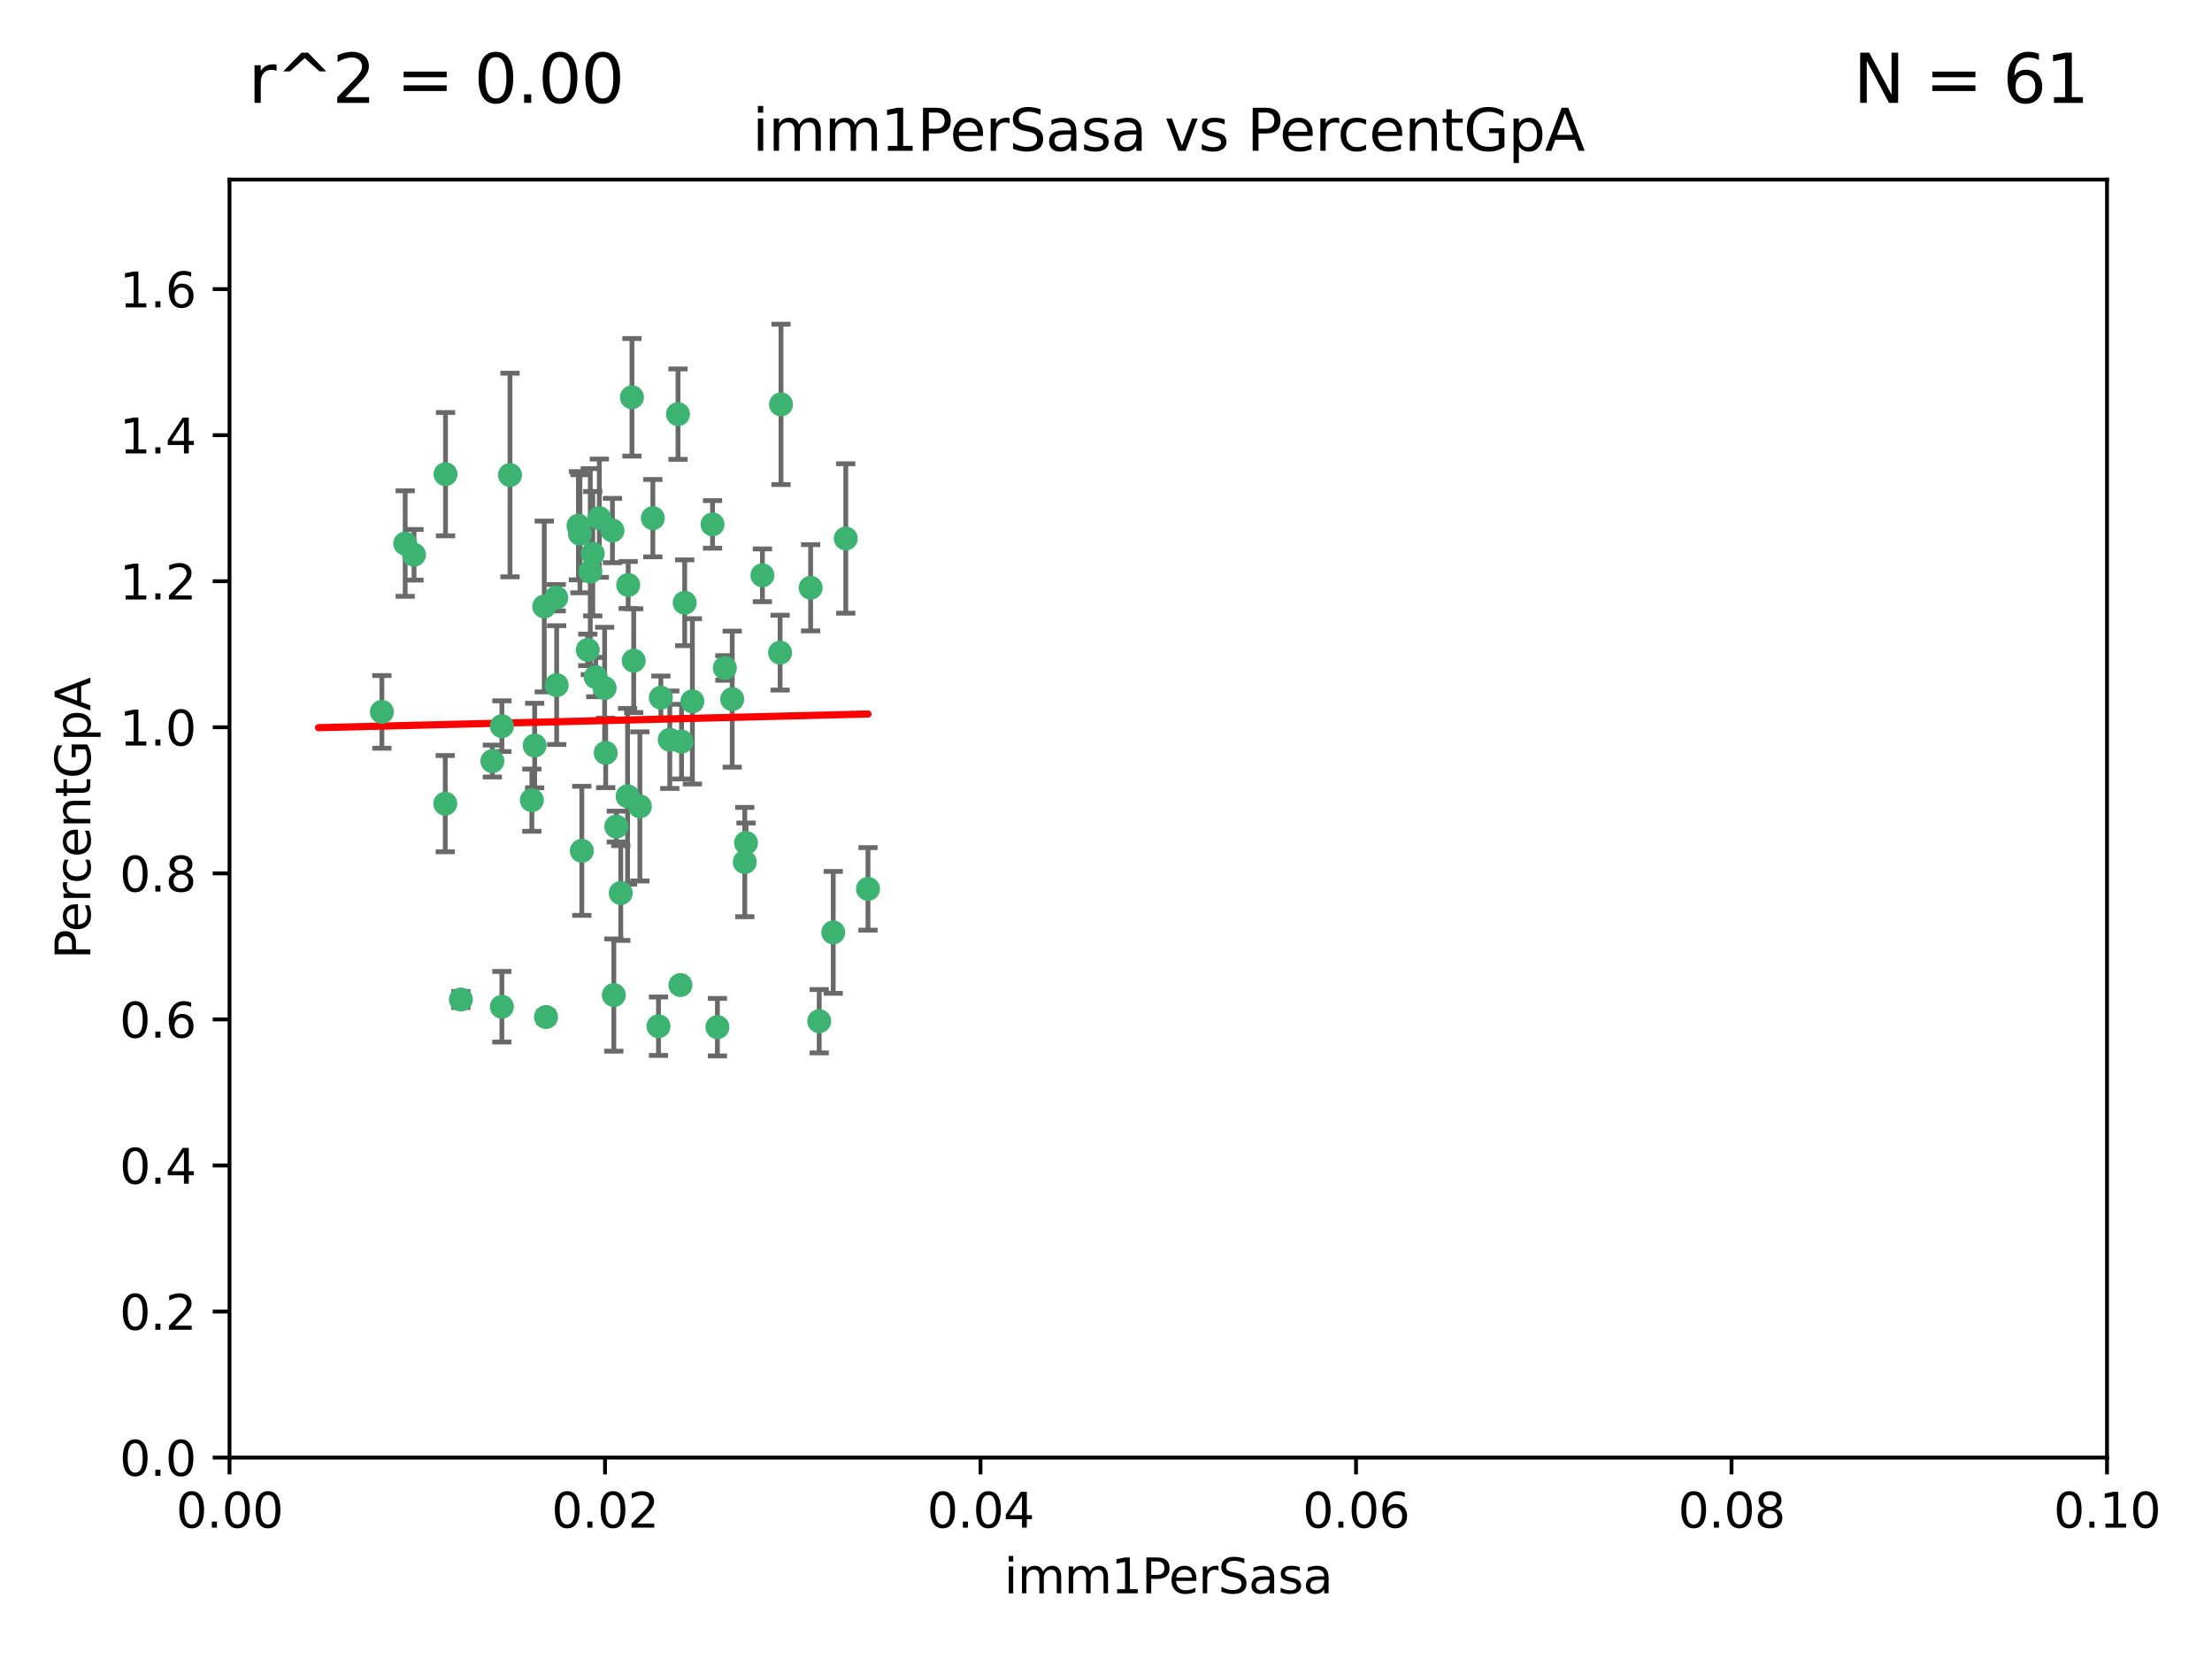 <?xml version="1.0" encoding="utf-8" standalone="no"?>
<!DOCTYPE svg PUBLIC "-//W3C//DTD SVG 1.1//EN"
  "http://www.w3.org/Graphics/SVG/1.1/DTD/svg11.dtd">
<svg xmlns:xlink="http://www.w3.org/1999/xlink" width="460.8pt" height="345.6pt" viewBox="0 0 460.8 345.6" xmlns="http://www.w3.org/2000/svg" version="1.1">
 <defs>
  <style type="text/css">*{stroke-linejoin: round; stroke-linecap: butt}</style>
 </defs>
 <g id="figure_1">
  <g id="patch_1">
   <path d="M 0 345.6 
L 460.8 345.6 
L 460.8 0 
L 0 0 
z
" style="fill: #ffffff"/>
  </g>
  <g id="axes_1">
   <g id="patch_2">
    <path d="M 47.81 303.64 
L 438.93 303.64 
L 438.93 37.411 
L 47.81 37.411 
z
" style="fill: #ffffff"/>
   </g>
   <g id="PathCollection_1">
    <defs>
     <path id="me59a7a95c6" d="M 0 1.118 
C 0.297 1.118 0.581 1 0.791 0.791 
C 1 0.581 1.118 0.297 1.118 0 
C 1.118 -0.297 1 -0.581 0.791 -0.791 
C 0.581 -1 0.297 -1.118 0 -1.118 
C -0.297 -1.118 -0.581 -1 -0.791 -0.791 
C -1 -0.581 -1.118 -0.297 -1.118 0 
C -1.118 0.297 -1 0.581 -0.791 0.791 
C -0.581 1 -0.297 1.118 0 1.118 
z
" style="stroke: #3cb371"/>
    </defs>
    <g clip-path="url(#p89eab2b1d8)">
     <use xlink:href="#me59a7a95c6" x="86.246" y="115.568" style="fill: #3cb371; stroke: #3cb371"/>
     <use xlink:href="#me59a7a95c6" x="84.409" y="113.232" style="fill: #3cb371; stroke: #3cb371"/>
     <use xlink:href="#me59a7a95c6" x="136.002" y="107.943" style="fill: #3cb371; stroke: #3cb371"/>
     <use xlink:href="#me59a7a95c6" x="92.809" y="98.781" style="fill: #3cb371; stroke: #3cb371"/>
     <use xlink:href="#me59a7a95c6" x="113.381" y="126.342" style="fill: #3cb371; stroke: #3cb371"/>
     <use xlink:href="#me59a7a95c6" x="122.967" y="119.082" style="fill: #3cb371; stroke: #3cb371"/>
     <use xlink:href="#me59a7a95c6" x="125.956" y="143.336" style="fill: #3cb371; stroke: #3cb371"/>
     <use xlink:href="#me59a7a95c6" x="104.553" y="151.274" style="fill: #3cb371; stroke: #3cb371"/>
     <use xlink:href="#me59a7a95c6" x="120.499" y="109.513" style="fill: #3cb371; stroke: #3cb371"/>
     <use xlink:href="#me59a7a95c6" x="124.099" y="141.043" style="fill: #3cb371; stroke: #3cb371"/>
     <use xlink:href="#me59a7a95c6" x="110.793" y="166.685" style="fill: #3cb371; stroke: #3cb371"/>
     <use xlink:href="#me59a7a95c6" x="115.875" y="124.513" style="fill: #3cb371; stroke: #3cb371"/>
     <use xlink:href="#me59a7a95c6" x="122.442" y="135.386" style="fill: #3cb371; stroke: #3cb371"/>
     <use xlink:href="#me59a7a95c6" x="106.242" y="98.955" style="fill: #3cb371; stroke: #3cb371"/>
     <use xlink:href="#me59a7a95c6" x="132.012" y="137.629" style="fill: #3cb371; stroke: #3cb371"/>
     <use xlink:href="#me59a7a95c6" x="113.744" y="211.864" style="fill: #3cb371; stroke: #3cb371"/>
     <use xlink:href="#me59a7a95c6" x="124.854" y="107.949" style="fill: #3cb371; stroke: #3cb371"/>
     <use xlink:href="#me59a7a95c6" x="92.757" y="167.417" style="fill: #3cb371; stroke: #3cb371"/>
     <use xlink:href="#me59a7a95c6" x="130.866" y="121.859" style="fill: #3cb371; stroke: #3cb371"/>
     <use xlink:href="#me59a7a95c6" x="141.24" y="86.272" style="fill: #3cb371; stroke: #3cb371"/>
     <use xlink:href="#me59a7a95c6" x="133.296" y="167.984" style="fill: #3cb371; stroke: #3cb371"/>
     <use xlink:href="#me59a7a95c6" x="168.868" y="122.444" style="fill: #3cb371; stroke: #3cb371"/>
     <use xlink:href="#me59a7a95c6" x="123.484" y="115.347" style="fill: #3cb371; stroke: #3cb371"/>
     <use xlink:href="#me59a7a95c6" x="127.585" y="110.514" style="fill: #3cb371; stroke: #3cb371"/>
     <use xlink:href="#me59a7a95c6" x="148.437" y="109.239" style="fill: #3cb371; stroke: #3cb371"/>
     <use xlink:href="#me59a7a95c6" x="130.736" y="165.873" style="fill: #3cb371; stroke: #3cb371"/>
     <use xlink:href="#me59a7a95c6" x="96.012" y="208.215" style="fill: #3cb371; stroke: #3cb371"/>
     <use xlink:href="#me59a7a95c6" x="137.67" y="145.341" style="fill: #3cb371; stroke: #3cb371"/>
     <use xlink:href="#me59a7a95c6" x="149.45" y="213.979" style="fill: #3cb371; stroke: #3cb371"/>
     <use xlink:href="#me59a7a95c6" x="127.872" y="207.286" style="fill: #3cb371; stroke: #3cb371"/>
     <use xlink:href="#me59a7a95c6" x="142.635" y="125.569" style="fill: #3cb371; stroke: #3cb371"/>
     <use xlink:href="#me59a7a95c6" x="139.529" y="154.097" style="fill: #3cb371; stroke: #3cb371"/>
     <use xlink:href="#me59a7a95c6" x="120.813" y="111.192" style="fill: #3cb371; stroke: #3cb371"/>
     <use xlink:href="#me59a7a95c6" x="158.825" y="119.843" style="fill: #3cb371; stroke: #3cb371"/>
     <use xlink:href="#me59a7a95c6" x="115.962" y="142.72" style="fill: #3cb371; stroke: #3cb371"/>
     <use xlink:href="#me59a7a95c6" x="102.566" y="158.542" style="fill: #3cb371; stroke: #3cb371"/>
     <use xlink:href="#me59a7a95c6" x="152.533" y="145.644" style="fill: #3cb371; stroke: #3cb371"/>
     <use xlink:href="#me59a7a95c6" x="141.979" y="154.498" style="fill: #3cb371; stroke: #3cb371"/>
     <use xlink:href="#me59a7a95c6" x="137.177" y="213.781" style="fill: #3cb371; stroke: #3cb371"/>
     <use xlink:href="#me59a7a95c6" x="131.646" y="82.766" style="fill: #3cb371; stroke: #3cb371"/>
     <use xlink:href="#me59a7a95c6" x="144.236" y="146.106" style="fill: #3cb371; stroke: #3cb371"/>
     <use xlink:href="#me59a7a95c6" x="162.509" y="135.958" style="fill: #3cb371; stroke: #3cb371"/>
     <use xlink:href="#me59a7a95c6" x="170.659" y="212.733" style="fill: #3cb371; stroke: #3cb371"/>
     <use xlink:href="#me59a7a95c6" x="155.405" y="175.59" style="fill: #3cb371; stroke: #3cb371"/>
     <use xlink:href="#me59a7a95c6" x="79.555" y="148.297" style="fill: #3cb371; stroke: #3cb371"/>
     <use xlink:href="#me59a7a95c6" x="128.385" y="172.188" style="fill: #3cb371; stroke: #3cb371"/>
     <use xlink:href="#me59a7a95c6" x="141.751" y="205.202" style="fill: #3cb371; stroke: #3cb371"/>
     <use xlink:href="#me59a7a95c6" x="176.19" y="112.178" style="fill: #3cb371; stroke: #3cb371"/>
     <use xlink:href="#me59a7a95c6" x="129.315" y="186.034" style="fill: #3cb371; stroke: #3cb371"/>
     <use xlink:href="#me59a7a95c6" x="162.698" y="84.238" style="fill: #3cb371; stroke: #3cb371"/>
     <use xlink:href="#me59a7a95c6" x="111.378" y="155.307" style="fill: #3cb371; stroke: #3cb371"/>
     <use xlink:href="#me59a7a95c6" x="180.817" y="185.169" style="fill: #3cb371; stroke: #3cb371"/>
     <use xlink:href="#me59a7a95c6" x="121.206" y="177.24" style="fill: #3cb371; stroke: #3cb371"/>
     <use xlink:href="#me59a7a95c6" x="126.179" y="156.841" style="fill: #3cb371; stroke: #3cb371"/>
     <use xlink:href="#me59a7a95c6" x="155.151" y="179.582" style="fill: #3cb371; stroke: #3cb371"/>
     <use xlink:href="#me59a7a95c6" x="151.002" y="139.145" style="fill: #3cb371; stroke: #3cb371"/>
     <use xlink:href="#me59a7a95c6" x="104.549" y="209.723" style="fill: #3cb371; stroke: #3cb371"/>
     <use xlink:href="#me59a7a95c6" x="173.578" y="194.231" style="fill: #3cb371; stroke: #3cb371"/>
    </g>
   </g>
   <g id="matplotlib.axis_1">
    <g id="xtick_1">
     <g id="line2d_1">
      <defs>
       <path id="m817ab4cbd1" d="M 0 0 
L 0 3.5 
" style="stroke: #000000; stroke-width: 0.8"/>
      </defs>
      <g>
       <use xlink:href="#m817ab4cbd1" x="47.81" y="303.64" style="stroke: #000000; stroke-width: 0.8"/>
      </g>
     </g>
     <g id="text_1">
      <!-- 0.00 -->
      <g transform="translate(36.677 318.238)scale(0.1 -0.1)">
       <defs>
        <path id="DejaVuSans-30" d="M 2034 4250 
Q 1547 4250 1301 3770 
Q 1056 3291 1056 2328 
Q 1056 1369 1301 889 
Q 1547 409 2034 409 
Q 2525 409 2770 889 
Q 3016 1369 3016 2328 
Q 3016 3291 2770 3770 
Q 2525 4250 2034 4250 
z
M 2034 4750 
Q 2819 4750 3233 4129 
Q 3647 3509 3647 2328 
Q 3647 1150 3233 529 
Q 2819 -91 2034 -91 
Q 1250 -91 836 529 
Q 422 1150 422 2328 
Q 422 3509 836 4129 
Q 1250 4750 2034 4750 
z
" transform="scale(0.016)"/>
        <path id="DejaVuSans-2e" d="M 684 794 
L 1344 794 
L 1344 0 
L 684 0 
L 684 794 
z
" transform="scale(0.016)"/>
       </defs>
       <use xlink:href="#DejaVuSans-30"/>
       <use xlink:href="#DejaVuSans-2e" x="63.623"/>
       <use xlink:href="#DejaVuSans-30" x="95.41"/>
       <use xlink:href="#DejaVuSans-30" x="159.033"/>
      </g>
     </g>
    </g>
    <g id="xtick_2">
     <g id="line2d_2">
      <g>
       <use xlink:href="#m817ab4cbd1" x="126.034" y="303.64" style="stroke: #000000; stroke-width: 0.8"/>
      </g>
     </g>
     <g id="text_2">
      <!-- 0.02 -->
      <g transform="translate(114.901 318.238)scale(0.1 -0.1)">
       <defs>
        <path id="DejaVuSans-32" d="M 1228 531 
L 3431 531 
L 3431 0 
L 469 0 
L 469 531 
Q 828 903 1448 1529 
Q 2069 2156 2228 2338 
Q 2531 2678 2651 2914 
Q 2772 3150 2772 3378 
Q 2772 3750 2511 3984 
Q 2250 4219 1831 4219 
Q 1534 4219 1204 4116 
Q 875 4013 500 3803 
L 500 4441 
Q 881 4594 1212 4672 
Q 1544 4750 1819 4750 
Q 2544 4750 2975 4387 
Q 3406 4025 3406 3419 
Q 3406 3131 3298 2873 
Q 3191 2616 2906 2266 
Q 2828 2175 2409 1742 
Q 1991 1309 1228 531 
z
" transform="scale(0.016)"/>
       </defs>
       <use xlink:href="#DejaVuSans-30"/>
       <use xlink:href="#DejaVuSans-2e" x="63.623"/>
       <use xlink:href="#DejaVuSans-30" x="95.41"/>
       <use xlink:href="#DejaVuSans-32" x="159.033"/>
      </g>
     </g>
    </g>
    <g id="xtick_3">
     <g id="line2d_3">
      <g>
       <use xlink:href="#m817ab4cbd1" x="204.258" y="303.64" style="stroke: #000000; stroke-width: 0.8"/>
      </g>
     </g>
     <g id="text_3">
      <!-- 0.04 -->
      <g transform="translate(193.125 318.238)scale(0.1 -0.1)">
       <defs>
        <path id="DejaVuSans-34" d="M 2419 4116 
L 825 1625 
L 2419 1625 
L 2419 4116 
z
M 2253 4666 
L 3047 4666 
L 3047 1625 
L 3713 1625 
L 3713 1100 
L 3047 1100 
L 3047 0 
L 2419 0 
L 2419 1100 
L 313 1100 
L 313 1709 
L 2253 4666 
z
" transform="scale(0.016)"/>
       </defs>
       <use xlink:href="#DejaVuSans-30"/>
       <use xlink:href="#DejaVuSans-2e" x="63.623"/>
       <use xlink:href="#DejaVuSans-30" x="95.41"/>
       <use xlink:href="#DejaVuSans-34" x="159.033"/>
      </g>
     </g>
    </g>
    <g id="xtick_4">
     <g id="line2d_4">
      <g>
       <use xlink:href="#m817ab4cbd1" x="282.482" y="303.64" style="stroke: #000000; stroke-width: 0.8"/>
      </g>
     </g>
     <g id="text_4">
      <!-- 0.06 -->
      <g transform="translate(271.349 318.238)scale(0.1 -0.1)">
       <defs>
        <path id="DejaVuSans-36" d="M 2113 2584 
Q 1688 2584 1439 2293 
Q 1191 2003 1191 1497 
Q 1191 994 1439 701 
Q 1688 409 2113 409 
Q 2538 409 2786 701 
Q 3034 994 3034 1497 
Q 3034 2003 2786 2293 
Q 2538 2584 2113 2584 
z
M 3366 4563 
L 3366 3988 
Q 3128 4100 2886 4159 
Q 2644 4219 2406 4219 
Q 1781 4219 1451 3797 
Q 1122 3375 1075 2522 
Q 1259 2794 1537 2939 
Q 1816 3084 2150 3084 
Q 2853 3084 3261 2657 
Q 3669 2231 3669 1497 
Q 3669 778 3244 343 
Q 2819 -91 2113 -91 
Q 1303 -91 875 529 
Q 447 1150 447 2328 
Q 447 3434 972 4092 
Q 1497 4750 2381 4750 
Q 2619 4750 2861 4703 
Q 3103 4656 3366 4563 
z
" transform="scale(0.016)"/>
       </defs>
       <use xlink:href="#DejaVuSans-30"/>
       <use xlink:href="#DejaVuSans-2e" x="63.623"/>
       <use xlink:href="#DejaVuSans-30" x="95.41"/>
       <use xlink:href="#DejaVuSans-36" x="159.033"/>
      </g>
     </g>
    </g>
    <g id="xtick_5">
     <g id="line2d_5">
      <g>
       <use xlink:href="#m817ab4cbd1" x="360.706" y="303.64" style="stroke: #000000; stroke-width: 0.8"/>
      </g>
     </g>
     <g id="text_5">
      <!-- 0.08 -->
      <g transform="translate(349.573 318.238)scale(0.1 -0.1)">
       <defs>
        <path id="DejaVuSans-38" d="M 2034 2216 
Q 1584 2216 1326 1975 
Q 1069 1734 1069 1313 
Q 1069 891 1326 650 
Q 1584 409 2034 409 
Q 2484 409 2743 651 
Q 3003 894 3003 1313 
Q 3003 1734 2745 1975 
Q 2488 2216 2034 2216 
z
M 1403 2484 
Q 997 2584 770 2862 
Q 544 3141 544 3541 
Q 544 4100 942 4425 
Q 1341 4750 2034 4750 
Q 2731 4750 3128 4425 
Q 3525 4100 3525 3541 
Q 3525 3141 3298 2862 
Q 3072 2584 2669 2484 
Q 3125 2378 3379 2068 
Q 3634 1759 3634 1313 
Q 3634 634 3220 271 
Q 2806 -91 2034 -91 
Q 1263 -91 848 271 
Q 434 634 434 1313 
Q 434 1759 690 2068 
Q 947 2378 1403 2484 
z
M 1172 3481 
Q 1172 3119 1398 2916 
Q 1625 2713 2034 2713 
Q 2441 2713 2670 2916 
Q 2900 3119 2900 3481 
Q 2900 3844 2670 4047 
Q 2441 4250 2034 4250 
Q 1625 4250 1398 4047 
Q 1172 3844 1172 3481 
z
" transform="scale(0.016)"/>
       </defs>
       <use xlink:href="#DejaVuSans-30"/>
       <use xlink:href="#DejaVuSans-2e" x="63.623"/>
       <use xlink:href="#DejaVuSans-30" x="95.41"/>
       <use xlink:href="#DejaVuSans-38" x="159.033"/>
      </g>
     </g>
    </g>
    <g id="xtick_6">
     <g id="line2d_6">
      <g>
       <use xlink:href="#m817ab4cbd1" x="438.93" y="303.64" style="stroke: #000000; stroke-width: 0.8"/>
      </g>
     </g>
     <g id="text_6">
      <!-- 0.10 -->
      <g transform="translate(427.797 318.238)scale(0.1 -0.1)">
       <defs>
        <path id="DejaVuSans-31" d="M 794 531 
L 1825 531 
L 1825 4091 
L 703 3866 
L 703 4441 
L 1819 4666 
L 2450 4666 
L 2450 531 
L 3481 531 
L 3481 0 
L 794 0 
L 794 531 
z
" transform="scale(0.016)"/>
       </defs>
       <use xlink:href="#DejaVuSans-30"/>
       <use xlink:href="#DejaVuSans-2e" x="63.623"/>
       <use xlink:href="#DejaVuSans-31" x="95.41"/>
       <use xlink:href="#DejaVuSans-30" x="159.033"/>
      </g>
     </g>
    </g>
    <g id="text_7">
     <!-- imm1PerSasa -->
     <g transform="translate(209.186 331.917)scale(0.1 -0.1)">
      <defs>
       <path id="DejaVuSans-69" d="M 603 3500 
L 1178 3500 
L 1178 0 
L 603 0 
L 603 3500 
z
M 603 4863 
L 1178 4863 
L 1178 4134 
L 603 4134 
L 603 4863 
z
" transform="scale(0.016)"/>
       <path id="DejaVuSans-6d" d="M 3328 2828 
Q 3544 3216 3844 3400 
Q 4144 3584 4550 3584 
Q 5097 3584 5394 3201 
Q 5691 2819 5691 2113 
L 5691 0 
L 5113 0 
L 5113 2094 
Q 5113 2597 4934 2840 
Q 4756 3084 4391 3084 
Q 3944 3084 3684 2787 
Q 3425 2491 3425 1978 
L 3425 0 
L 2847 0 
L 2847 2094 
Q 2847 2600 2669 2842 
Q 2491 3084 2119 3084 
Q 1678 3084 1418 2786 
Q 1159 2488 1159 1978 
L 1159 0 
L 581 0 
L 581 3500 
L 1159 3500 
L 1159 2956 
Q 1356 3278 1631 3431 
Q 1906 3584 2284 3584 
Q 2666 3584 2933 3390 
Q 3200 3197 3328 2828 
z
" transform="scale(0.016)"/>
       <path id="DejaVuSans-50" d="M 1259 4147 
L 1259 2394 
L 2053 2394 
Q 2494 2394 2734 2622 
Q 2975 2850 2975 3272 
Q 2975 3691 2734 3919 
Q 2494 4147 2053 4147 
L 1259 4147 
z
M 628 4666 
L 2053 4666 
Q 2838 4666 3239 4311 
Q 3641 3956 3641 3272 
Q 3641 2581 3239 2228 
Q 2838 1875 2053 1875 
L 1259 1875 
L 1259 0 
L 628 0 
L 628 4666 
z
" transform="scale(0.016)"/>
       <path id="DejaVuSans-65" d="M 3597 1894 
L 3597 1613 
L 953 1613 
Q 991 1019 1311 708 
Q 1631 397 2203 397 
Q 2534 397 2845 478 
Q 3156 559 3463 722 
L 3463 178 
Q 3153 47 2828 -22 
Q 2503 -91 2169 -91 
Q 1331 -91 842 396 
Q 353 884 353 1716 
Q 353 2575 817 3079 
Q 1281 3584 2069 3584 
Q 2775 3584 3186 3129 
Q 3597 2675 3597 1894 
z
M 3022 2063 
Q 3016 2534 2758 2815 
Q 2500 3097 2075 3097 
Q 1594 3097 1305 2825 
Q 1016 2553 972 2059 
L 3022 2063 
z
" transform="scale(0.016)"/>
       <path id="DejaVuSans-72" d="M 2631 2963 
Q 2534 3019 2420 3045 
Q 2306 3072 2169 3072 
Q 1681 3072 1420 2755 
Q 1159 2438 1159 1844 
L 1159 0 
L 581 0 
L 581 3500 
L 1159 3500 
L 1159 2956 
Q 1341 3275 1631 3429 
Q 1922 3584 2338 3584 
Q 2397 3584 2469 3576 
Q 2541 3569 2628 3553 
L 2631 2963 
z
" transform="scale(0.016)"/>
       <path id="DejaVuSans-53" d="M 3425 4513 
L 3425 3897 
Q 3066 4069 2747 4153 
Q 2428 4238 2131 4238 
Q 1616 4238 1336 4038 
Q 1056 3838 1056 3469 
Q 1056 3159 1242 3001 
Q 1428 2844 1947 2747 
L 2328 2669 
Q 3034 2534 3370 2195 
Q 3706 1856 3706 1288 
Q 3706 609 3251 259 
Q 2797 -91 1919 -91 
Q 1588 -91 1214 -16 
Q 841 59 441 206 
L 441 856 
Q 825 641 1194 531 
Q 1563 422 1919 422 
Q 2459 422 2753 634 
Q 3047 847 3047 1241 
Q 3047 1584 2836 1778 
Q 2625 1972 2144 2069 
L 1759 2144 
Q 1053 2284 737 2584 
Q 422 2884 422 3419 
Q 422 4038 858 4394 
Q 1294 4750 2059 4750 
Q 2388 4750 2728 4690 
Q 3069 4631 3425 4513 
z
" transform="scale(0.016)"/>
       <path id="DejaVuSans-61" d="M 2194 1759 
Q 1497 1759 1228 1600 
Q 959 1441 959 1056 
Q 959 750 1161 570 
Q 1363 391 1709 391 
Q 2188 391 2477 730 
Q 2766 1069 2766 1631 
L 2766 1759 
L 2194 1759 
z
M 3341 1997 
L 3341 0 
L 2766 0 
L 2766 531 
Q 2569 213 2275 61 
Q 1981 -91 1556 -91 
Q 1019 -91 701 211 
Q 384 513 384 1019 
Q 384 1609 779 1909 
Q 1175 2209 1959 2209 
L 2766 2209 
L 2766 2266 
Q 2766 2663 2505 2880 
Q 2244 3097 1772 3097 
Q 1472 3097 1187 3025 
Q 903 2953 641 2809 
L 641 3341 
Q 956 3463 1253 3523 
Q 1550 3584 1831 3584 
Q 2591 3584 2966 3190 
Q 3341 2797 3341 1997 
z
" transform="scale(0.016)"/>
       <path id="DejaVuSans-73" d="M 2834 3397 
L 2834 2853 
Q 2591 2978 2328 3040 
Q 2066 3103 1784 3103 
Q 1356 3103 1142 2972 
Q 928 2841 928 2578 
Q 928 2378 1081 2264 
Q 1234 2150 1697 2047 
L 1894 2003 
Q 2506 1872 2764 1633 
Q 3022 1394 3022 966 
Q 3022 478 2636 193 
Q 2250 -91 1575 -91 
Q 1294 -91 989 -36 
Q 684 19 347 128 
L 347 722 
Q 666 556 975 473 
Q 1284 391 1588 391 
Q 1994 391 2212 530 
Q 2431 669 2431 922 
Q 2431 1156 2273 1281 
Q 2116 1406 1581 1522 
L 1381 1569 
Q 847 1681 609 1914 
Q 372 2147 372 2553 
Q 372 3047 722 3315 
Q 1072 3584 1716 3584 
Q 2034 3584 2315 3537 
Q 2597 3491 2834 3397 
z
" transform="scale(0.016)"/>
      </defs>
      <use xlink:href="#DejaVuSans-69"/>
      <use xlink:href="#DejaVuSans-6d" x="27.783"/>
      <use xlink:href="#DejaVuSans-6d" x="125.195"/>
      <use xlink:href="#DejaVuSans-31" x="222.607"/>
      <use xlink:href="#DejaVuSans-50" x="286.23"/>
      <use xlink:href="#DejaVuSans-65" x="342.908"/>
      <use xlink:href="#DejaVuSans-72" x="404.432"/>
      <use xlink:href="#DejaVuSans-53" x="445.545"/>
      <use xlink:href="#DejaVuSans-61" x="509.021"/>
      <use xlink:href="#DejaVuSans-73" x="570.301"/>
      <use xlink:href="#DejaVuSans-61" x="622.4"/>
     </g>
    </g>
   </g>
   <g id="matplotlib.axis_2">
    <g id="ytick_1">
     <g id="line2d_7">
      <defs>
       <path id="mf2aa26c446" d="M 0 0 
L -3.5 0 
" style="stroke: #000000; stroke-width: 0.8"/>
      </defs>
      <g>
       <use xlink:href="#mf2aa26c446" x="47.81" y="303.64" style="stroke: #000000; stroke-width: 0.8"/>
      </g>
     </g>
     <g id="text_8">
      <!-- 0.0 -->
      <g transform="translate(24.907 307.439)scale(0.1 -0.1)">
       <use xlink:href="#DejaVuSans-30"/>
       <use xlink:href="#DejaVuSans-2e" x="63.623"/>
       <use xlink:href="#DejaVuSans-30" x="95.41"/>
      </g>
     </g>
    </g>
    <g id="ytick_2">
     <g id="line2d_8">
      <g>
       <use xlink:href="#mf2aa26c446" x="47.81" y="273.214" style="stroke: #000000; stroke-width: 0.8"/>
      </g>
     </g>
     <g id="text_9">
      <!-- 0.2 -->
      <g transform="translate(24.907 277.013)scale(0.1 -0.1)">
       <use xlink:href="#DejaVuSans-30"/>
       <use xlink:href="#DejaVuSans-2e" x="63.623"/>
       <use xlink:href="#DejaVuSans-32" x="95.41"/>
      </g>
     </g>
    </g>
    <g id="ytick_3">
     <g id="line2d_9">
      <g>
       <use xlink:href="#mf2aa26c446" x="47.81" y="242.788" style="stroke: #000000; stroke-width: 0.8"/>
      </g>
     </g>
     <g id="text_10">
      <!-- 0.4 -->
      <g transform="translate(24.907 246.587)scale(0.1 -0.1)">
       <use xlink:href="#DejaVuSans-30"/>
       <use xlink:href="#DejaVuSans-2e" x="63.623"/>
       <use xlink:href="#DejaVuSans-34" x="95.41"/>
      </g>
     </g>
    </g>
    <g id="ytick_4">
     <g id="line2d_10">
      <g>
       <use xlink:href="#mf2aa26c446" x="47.81" y="212.362" style="stroke: #000000; stroke-width: 0.8"/>
      </g>
     </g>
     <g id="text_11">
      <!-- 0.6 -->
      <g transform="translate(24.907 216.161)scale(0.1 -0.1)">
       <use xlink:href="#DejaVuSans-30"/>
       <use xlink:href="#DejaVuSans-2e" x="63.623"/>
       <use xlink:href="#DejaVuSans-36" x="95.41"/>
      </g>
     </g>
    </g>
    <g id="ytick_5">
     <g id="line2d_11">
      <g>
       <use xlink:href="#mf2aa26c446" x="47.81" y="181.935" style="stroke: #000000; stroke-width: 0.8"/>
      </g>
     </g>
     <g id="text_12">
      <!-- 0.8 -->
      <g transform="translate(24.907 185.735)scale(0.1 -0.1)">
       <use xlink:href="#DejaVuSans-30"/>
       <use xlink:href="#DejaVuSans-2e" x="63.623"/>
       <use xlink:href="#DejaVuSans-38" x="95.41"/>
      </g>
     </g>
    </g>
    <g id="ytick_6">
     <g id="line2d_12">
      <g>
       <use xlink:href="#mf2aa26c446" x="47.81" y="151.509" style="stroke: #000000; stroke-width: 0.8"/>
      </g>
     </g>
     <g id="text_13">
      <!-- 1.0 -->
      <g transform="translate(24.907 155.308)scale(0.1 -0.1)">
       <use xlink:href="#DejaVuSans-31"/>
       <use xlink:href="#DejaVuSans-2e" x="63.623"/>
       <use xlink:href="#DejaVuSans-30" x="95.41"/>
      </g>
     </g>
    </g>
    <g id="ytick_7">
     <g id="line2d_13">
      <g>
       <use xlink:href="#mf2aa26c446" x="47.81" y="121.083" style="stroke: #000000; stroke-width: 0.8"/>
      </g>
     </g>
     <g id="text_14">
      <!-- 1.2 -->
      <g transform="translate(24.907 124.882)scale(0.1 -0.1)">
       <use xlink:href="#DejaVuSans-31"/>
       <use xlink:href="#DejaVuSans-2e" x="63.623"/>
       <use xlink:href="#DejaVuSans-32" x="95.41"/>
      </g>
     </g>
    </g>
    <g id="ytick_8">
     <g id="line2d_14">
      <g>
       <use xlink:href="#mf2aa26c446" x="47.81" y="90.657" style="stroke: #000000; stroke-width: 0.8"/>
      </g>
     </g>
     <g id="text_15">
      <!-- 1.4 -->
      <g transform="translate(24.907 94.456)scale(0.1 -0.1)">
       <use xlink:href="#DejaVuSans-31"/>
       <use xlink:href="#DejaVuSans-2e" x="63.623"/>
       <use xlink:href="#DejaVuSans-34" x="95.41"/>
      </g>
     </g>
    </g>
    <g id="ytick_9">
     <g id="line2d_15">
      <g>
       <use xlink:href="#mf2aa26c446" x="47.81" y="60.231" style="stroke: #000000; stroke-width: 0.8"/>
      </g>
     </g>
     <g id="text_16">
      <!-- 1.6 -->
      <g transform="translate(24.907 64.03)scale(0.1 -0.1)">
       <use xlink:href="#DejaVuSans-31"/>
       <use xlink:href="#DejaVuSans-2e" x="63.623"/>
       <use xlink:href="#DejaVuSans-36" x="95.41"/>
      </g>
     </g>
    </g>
    <g id="text_17">
     <!-- PercentGpA -->
     <g transform="translate(18.827 199.802)rotate(-90)scale(0.1 -0.1)">
      <defs>
       <path id="DejaVuSans-63" d="M 3122 3366 
L 3122 2828 
Q 2878 2963 2633 3030 
Q 2388 3097 2138 3097 
Q 1578 3097 1268 2742 
Q 959 2388 959 1747 
Q 959 1106 1268 751 
Q 1578 397 2138 397 
Q 2388 397 2633 464 
Q 2878 531 3122 666 
L 3122 134 
Q 2881 22 2623 -34 
Q 2366 -91 2075 -91 
Q 1284 -91 818 406 
Q 353 903 353 1747 
Q 353 2603 823 3093 
Q 1294 3584 2113 3584 
Q 2378 3584 2631 3529 
Q 2884 3475 3122 3366 
z
" transform="scale(0.016)"/>
       <path id="DejaVuSans-6e" d="M 3513 2113 
L 3513 0 
L 2938 0 
L 2938 2094 
Q 2938 2591 2744 2837 
Q 2550 3084 2163 3084 
Q 1697 3084 1428 2787 
Q 1159 2491 1159 1978 
L 1159 0 
L 581 0 
L 581 3500 
L 1159 3500 
L 1159 2956 
Q 1366 3272 1645 3428 
Q 1925 3584 2291 3584 
Q 2894 3584 3203 3211 
Q 3513 2838 3513 2113 
z
" transform="scale(0.016)"/>
       <path id="DejaVuSans-74" d="M 1172 4494 
L 1172 3500 
L 2356 3500 
L 2356 3053 
L 1172 3053 
L 1172 1153 
Q 1172 725 1289 603 
Q 1406 481 1766 481 
L 2356 481 
L 2356 0 
L 1766 0 
Q 1100 0 847 248 
Q 594 497 594 1153 
L 594 3053 
L 172 3053 
L 172 3500 
L 594 3500 
L 594 4494 
L 1172 4494 
z
" transform="scale(0.016)"/>
       <path id="DejaVuSans-47" d="M 3809 666 
L 3809 1919 
L 2778 1919 
L 2778 2438 
L 4434 2438 
L 4434 434 
Q 4069 175 3628 42 
Q 3188 -91 2688 -91 
Q 1594 -91 976 548 
Q 359 1188 359 2328 
Q 359 3472 976 4111 
Q 1594 4750 2688 4750 
Q 3144 4750 3555 4637 
Q 3966 4525 4313 4306 
L 4313 3634 
Q 3963 3931 3569 4081 
Q 3175 4231 2741 4231 
Q 1884 4231 1454 3753 
Q 1025 3275 1025 2328 
Q 1025 1384 1454 906 
Q 1884 428 2741 428 
Q 3075 428 3337 486 
Q 3600 544 3809 666 
z
" transform="scale(0.016)"/>
       <path id="DejaVuSans-70" d="M 1159 525 
L 1159 -1331 
L 581 -1331 
L 581 3500 
L 1159 3500 
L 1159 2969 
Q 1341 3281 1617 3432 
Q 1894 3584 2278 3584 
Q 2916 3584 3314 3078 
Q 3713 2572 3713 1747 
Q 3713 922 3314 415 
Q 2916 -91 2278 -91 
Q 1894 -91 1617 61 
Q 1341 213 1159 525 
z
M 3116 1747 
Q 3116 2381 2855 2742 
Q 2594 3103 2138 3103 
Q 1681 3103 1420 2742 
Q 1159 2381 1159 1747 
Q 1159 1113 1420 752 
Q 1681 391 2138 391 
Q 2594 391 2855 752 
Q 3116 1113 3116 1747 
z
" transform="scale(0.016)"/>
       <path id="DejaVuSans-41" d="M 2188 4044 
L 1331 1722 
L 3047 1722 
L 2188 4044 
z
M 1831 4666 
L 2547 4666 
L 4325 0 
L 3669 0 
L 3244 1197 
L 1141 1197 
L 716 0 
L 50 0 
L 1831 4666 
z
" transform="scale(0.016)"/>
      </defs>
      <use xlink:href="#DejaVuSans-50"/>
      <use xlink:href="#DejaVuSans-65" x="56.678"/>
      <use xlink:href="#DejaVuSans-72" x="118.201"/>
      <use xlink:href="#DejaVuSans-63" x="157.064"/>
      <use xlink:href="#DejaVuSans-65" x="212.045"/>
      <use xlink:href="#DejaVuSans-6e" x="273.568"/>
      <use xlink:href="#DejaVuSans-74" x="336.947"/>
      <use xlink:href="#DejaVuSans-47" x="376.156"/>
      <use xlink:href="#DejaVuSans-70" x="453.646"/>
      <use xlink:href="#DejaVuSans-41" x="517.123"/>
     </g>
    </g>
   </g>
   <g id="LineCollection_1">
    <path d="M 86.246 120.843 
L 86.246 110.292 
" clip-path="url(#p89eab2b1d8)" style="fill: none; stroke: #696969"/>
    <path d="M 84.409 124.224 
L 84.409 102.241 
" clip-path="url(#p89eab2b1d8)" style="fill: none; stroke: #696969"/>
    <path d="M 136.002 116.002 
L 136.002 99.884 
" clip-path="url(#p89eab2b1d8)" style="fill: none; stroke: #696969"/>
    <path d="M 92.809 111.622 
L 92.809 85.94 
" clip-path="url(#p89eab2b1d8)" style="fill: none; stroke: #696969"/>
    <path d="M 113.381 144.131 
L 113.381 108.553 
" clip-path="url(#p89eab2b1d8)" style="fill: none; stroke: #696969"/>
    <path d="M 122.967 140.54 
L 122.967 97.624 
" clip-path="url(#p89eab2b1d8)" style="fill: none; stroke: #696969"/>
    <path d="M 125.956 155.999 
L 125.956 130.673 
" clip-path="url(#p89eab2b1d8)" style="fill: none; stroke: #696969"/>
    <path d="M 104.553 156.555 
L 104.553 145.993 
" clip-path="url(#p89eab2b1d8)" style="fill: none; stroke: #696969"/>
    <path d="M 120.499 120.79 
L 120.499 98.237 
" clip-path="url(#p89eab2b1d8)" style="fill: none; stroke: #696969"/>
    <path d="M 124.099 145.137 
L 124.099 136.95 
" clip-path="url(#p89eab2b1d8)" style="fill: none; stroke: #696969"/>
    <path d="M 110.793 173.167 
L 110.793 160.202 
" clip-path="url(#p89eab2b1d8)" style="fill: none; stroke: #696969"/>
    <path d="M 115.875 127.259 
L 115.875 121.767 
" clip-path="url(#p89eab2b1d8)" style="fill: none; stroke: #696969"/>
    <path d="M 122.442 138.663 
L 122.442 132.109 
" clip-path="url(#p89eab2b1d8)" style="fill: none; stroke: #696969"/>
    <path d="M 106.242 120.165 
L 106.242 77.745 
" clip-path="url(#p89eab2b1d8)" style="fill: none; stroke: #696969"/>
    <path d="M 132.012 148.436 
L 132.012 126.823 
" clip-path="url(#p89eab2b1d8)" style="fill: none; stroke: #696969"/>
    <path d="M 113.744 213.072 
L 113.744 210.656 
" clip-path="url(#p89eab2b1d8)" style="fill: none; stroke: #696969"/>
    <path d="M 124.854 120.265 
L 124.854 95.634 
" clip-path="url(#p89eab2b1d8)" style="fill: none; stroke: #696969"/>
    <path d="M 92.757 177.442 
L 92.757 157.392 
" clip-path="url(#p89eab2b1d8)" style="fill: none; stroke: #696969"/>
    <path d="M 130.866 126.751 
L 130.866 116.967 
" clip-path="url(#p89eab2b1d8)" style="fill: none; stroke: #696969"/>
    <path d="M 141.24 95.691 
L 141.24 76.852 
" clip-path="url(#p89eab2b1d8)" style="fill: none; stroke: #696969"/>
    <path d="M 133.296 183.521 
L 133.296 152.447 
" clip-path="url(#p89eab2b1d8)" style="fill: none; stroke: #696969"/>
    <path d="M 168.868 131.425 
L 168.868 113.463 
" clip-path="url(#p89eab2b1d8)" style="fill: none; stroke: #696969"/>
    <path d="M 123.484 128.299 
L 123.484 102.395 
" clip-path="url(#p89eab2b1d8)" style="fill: none; stroke: #696969"/>
    <path d="M 127.585 117.217 
L 127.585 103.811 
" clip-path="url(#p89eab2b1d8)" style="fill: none; stroke: #696969"/>
    <path d="M 148.437 114.195 
L 148.437 104.283 
" clip-path="url(#p89eab2b1d8)" style="fill: none; stroke: #696969"/>
    <path d="M 130.736 184.172 
L 130.736 147.574 
" clip-path="url(#p89eab2b1d8)" style="fill: none; stroke: #696969"/>
    <path d="M 96.012 209.889 
L 96.012 206.542 
" clip-path="url(#p89eab2b1d8)" style="fill: none; stroke: #696969"/>
    <path d="M 137.67 149.851 
L 137.67 140.831 
" clip-path="url(#p89eab2b1d8)" style="fill: none; stroke: #696969"/>
    <path d="M 149.45 219.969 
L 149.45 207.99 
" clip-path="url(#p89eab2b1d8)" style="fill: none; stroke: #696969"/>
    <path d="M 127.872 218.975 
L 127.872 195.596 
" clip-path="url(#p89eab2b1d8)" style="fill: none; stroke: #696969"/>
    <path d="M 142.635 134.51 
L 142.635 116.629 
" clip-path="url(#p89eab2b1d8)" style="fill: none; stroke: #696969"/>
    <path d="M 139.529 164.246 
L 139.529 143.949 
" clip-path="url(#p89eab2b1d8)" style="fill: none; stroke: #696969"/>
    <path d="M 120.813 123.488 
L 120.813 98.897 
" clip-path="url(#p89eab2b1d8)" style="fill: none; stroke: #696969"/>
    <path d="M 158.825 125.336 
L 158.825 114.351 
" clip-path="url(#p89eab2b1d8)" style="fill: none; stroke: #696969"/>
    <path d="M 115.962 155.094 
L 115.962 130.347 
" clip-path="url(#p89eab2b1d8)" style="fill: none; stroke: #696969"/>
    <path d="M 102.566 161.867 
L 102.566 155.217 
" clip-path="url(#p89eab2b1d8)" style="fill: none; stroke: #696969"/>
    <path d="M 152.533 159.813 
L 152.533 131.474 
" clip-path="url(#p89eab2b1d8)" style="fill: none; stroke: #696969"/>
    <path d="M 141.979 162.273 
L 141.979 146.722 
" clip-path="url(#p89eab2b1d8)" style="fill: none; stroke: #696969"/>
    <path d="M 137.177 219.871 
L 137.177 207.692 
" clip-path="url(#p89eab2b1d8)" style="fill: none; stroke: #696969"/>
    <path d="M 131.646 95.013 
L 131.646 70.519 
" clip-path="url(#p89eab2b1d8)" style="fill: none; stroke: #696969"/>
    <path d="M 144.236 163.326 
L 144.236 128.886 
" clip-path="url(#p89eab2b1d8)" style="fill: none; stroke: #696969"/>
    <path d="M 162.509 143.75 
L 162.509 128.166 
" clip-path="url(#p89eab2b1d8)" style="fill: none; stroke: #696969"/>
    <path d="M 170.659 219.331 
L 170.659 206.134 
" clip-path="url(#p89eab2b1d8)" style="fill: none; stroke: #696969"/>
    <path d="M 155.405 179.727 
L 155.405 171.452 
" clip-path="url(#p89eab2b1d8)" style="fill: none; stroke: #696969"/>
    <path d="M 79.555 155.865 
L 79.555 140.729 
" clip-path="url(#p89eab2b1d8)" style="fill: none; stroke: #696969"/>
    <path d="M 128.385 175.398 
L 128.385 168.977 
" clip-path="url(#p89eab2b1d8)" style="fill: none; stroke: #696969"/>
    <path d="M 141.751 206.291 
L 141.751 204.114 
" clip-path="url(#p89eab2b1d8)" style="fill: none; stroke: #696969"/>
    <path d="M 176.19 127.743 
L 176.19 96.614 
" clip-path="url(#p89eab2b1d8)" style="fill: none; stroke: #696969"/>
    <path d="M 129.315 195.91 
L 129.315 176.158 
" clip-path="url(#p89eab2b1d8)" style="fill: none; stroke: #696969"/>
    <path d="M 162.698 100.942 
L 162.698 67.533 
" clip-path="url(#p89eab2b1d8)" style="fill: none; stroke: #696969"/>
    <path d="M 111.378 164.111 
L 111.378 146.503 
" clip-path="url(#p89eab2b1d8)" style="fill: none; stroke: #696969"/>
    <path d="M 180.817 193.766 
L 180.817 176.573 
" clip-path="url(#p89eab2b1d8)" style="fill: none; stroke: #696969"/>
    <path d="M 121.206 190.686 
L 121.206 163.794 
" clip-path="url(#p89eab2b1d8)" style="fill: none; stroke: #696969"/>
    <path d="M 126.179 164.083 
L 126.179 149.6 
" clip-path="url(#p89eab2b1d8)" style="fill: none; stroke: #696969"/>
    <path d="M 155.151 190.966 
L 155.151 168.198 
" clip-path="url(#p89eab2b1d8)" style="fill: none; stroke: #696969"/>
    <path d="M 151.002 141.705 
L 151.002 136.585 
" clip-path="url(#p89eab2b1d8)" style="fill: none; stroke: #696969"/>
    <path d="M 104.549 217.076 
L 104.549 202.37 
" clip-path="url(#p89eab2b1d8)" style="fill: none; stroke: #696969"/>
    <path d="M 173.578 206.922 
L 173.578 181.54 
" clip-path="url(#p89eab2b1d8)" style="fill: none; stroke: #696969"/>
   </g>
   <g id="line2d_16">
    <defs>
     <path id="m69ac366043" d="M 2 0 
L -2 -0 
" style="stroke: #696969"/>
    </defs>
    <g clip-path="url(#p89eab2b1d8)">
     <use xlink:href="#m69ac366043" x="86.246" y="120.843" style="fill: #696969; stroke: #696969"/>
     <use xlink:href="#m69ac366043" x="84.409" y="124.224" style="fill: #696969; stroke: #696969"/>
     <use xlink:href="#m69ac366043" x="136.002" y="116.002" style="fill: #696969; stroke: #696969"/>
     <use xlink:href="#m69ac366043" x="92.809" y="111.622" style="fill: #696969; stroke: #696969"/>
     <use xlink:href="#m69ac366043" x="113.381" y="144.131" style="fill: #696969; stroke: #696969"/>
     <use xlink:href="#m69ac366043" x="122.967" y="140.54" style="fill: #696969; stroke: #696969"/>
     <use xlink:href="#m69ac366043" x="125.956" y="155.999" style="fill: #696969; stroke: #696969"/>
     <use xlink:href="#m69ac366043" x="104.553" y="156.555" style="fill: #696969; stroke: #696969"/>
     <use xlink:href="#m69ac366043" x="120.499" y="120.79" style="fill: #696969; stroke: #696969"/>
     <use xlink:href="#m69ac366043" x="124.099" y="145.137" style="fill: #696969; stroke: #696969"/>
     <use xlink:href="#m69ac366043" x="110.793" y="173.167" style="fill: #696969; stroke: #696969"/>
     <use xlink:href="#m69ac366043" x="115.875" y="127.259" style="fill: #696969; stroke: #696969"/>
     <use xlink:href="#m69ac366043" x="122.442" y="138.663" style="fill: #696969; stroke: #696969"/>
     <use xlink:href="#m69ac366043" x="106.242" y="120.165" style="fill: #696969; stroke: #696969"/>
     <use xlink:href="#m69ac366043" x="132.012" y="148.436" style="fill: #696969; stroke: #696969"/>
     <use xlink:href="#m69ac366043" x="113.744" y="213.072" style="fill: #696969; stroke: #696969"/>
     <use xlink:href="#m69ac366043" x="124.854" y="120.265" style="fill: #696969; stroke: #696969"/>
     <use xlink:href="#m69ac366043" x="92.757" y="177.442" style="fill: #696969; stroke: #696969"/>
     <use xlink:href="#m69ac366043" x="130.866" y="126.751" style="fill: #696969; stroke: #696969"/>
     <use xlink:href="#m69ac366043" x="141.24" y="95.691" style="fill: #696969; stroke: #696969"/>
     <use xlink:href="#m69ac366043" x="133.296" y="183.521" style="fill: #696969; stroke: #696969"/>
     <use xlink:href="#m69ac366043" x="168.868" y="131.425" style="fill: #696969; stroke: #696969"/>
     <use xlink:href="#m69ac366043" x="123.484" y="128.299" style="fill: #696969; stroke: #696969"/>
     <use xlink:href="#m69ac366043" x="127.585" y="117.217" style="fill: #696969; stroke: #696969"/>
     <use xlink:href="#m69ac366043" x="148.437" y="114.195" style="fill: #696969; stroke: #696969"/>
     <use xlink:href="#m69ac366043" x="130.736" y="184.172" style="fill: #696969; stroke: #696969"/>
     <use xlink:href="#m69ac366043" x="96.012" y="209.889" style="fill: #696969; stroke: #696969"/>
     <use xlink:href="#m69ac366043" x="137.67" y="149.851" style="fill: #696969; stroke: #696969"/>
     <use xlink:href="#m69ac366043" x="149.45" y="219.969" style="fill: #696969; stroke: #696969"/>
     <use xlink:href="#m69ac366043" x="127.872" y="218.975" style="fill: #696969; stroke: #696969"/>
     <use xlink:href="#m69ac366043" x="142.635" y="134.51" style="fill: #696969; stroke: #696969"/>
     <use xlink:href="#m69ac366043" x="139.529" y="164.246" style="fill: #696969; stroke: #696969"/>
     <use xlink:href="#m69ac366043" x="120.813" y="123.488" style="fill: #696969; stroke: #696969"/>
     <use xlink:href="#m69ac366043" x="158.825" y="125.336" style="fill: #696969; stroke: #696969"/>
     <use xlink:href="#m69ac366043" x="115.962" y="155.094" style="fill: #696969; stroke: #696969"/>
     <use xlink:href="#m69ac366043" x="102.566" y="161.867" style="fill: #696969; stroke: #696969"/>
     <use xlink:href="#m69ac366043" x="152.533" y="159.813" style="fill: #696969; stroke: #696969"/>
     <use xlink:href="#m69ac366043" x="141.979" y="162.273" style="fill: #696969; stroke: #696969"/>
     <use xlink:href="#m69ac366043" x="137.177" y="219.871" style="fill: #696969; stroke: #696969"/>
     <use xlink:href="#m69ac366043" x="131.646" y="95.013" style="fill: #696969; stroke: #696969"/>
     <use xlink:href="#m69ac366043" x="144.236" y="163.326" style="fill: #696969; stroke: #696969"/>
     <use xlink:href="#m69ac366043" x="162.509" y="143.75" style="fill: #696969; stroke: #696969"/>
     <use xlink:href="#m69ac366043" x="170.659" y="219.331" style="fill: #696969; stroke: #696969"/>
     <use xlink:href="#m69ac366043" x="155.405" y="179.727" style="fill: #696969; stroke: #696969"/>
     <use xlink:href="#m69ac366043" x="79.555" y="155.865" style="fill: #696969; stroke: #696969"/>
     <use xlink:href="#m69ac366043" x="128.385" y="175.398" style="fill: #696969; stroke: #696969"/>
     <use xlink:href="#m69ac366043" x="141.751" y="206.291" style="fill: #696969; stroke: #696969"/>
     <use xlink:href="#m69ac366043" x="176.19" y="127.743" style="fill: #696969; stroke: #696969"/>
     <use xlink:href="#m69ac366043" x="129.315" y="195.91" style="fill: #696969; stroke: #696969"/>
     <use xlink:href="#m69ac366043" x="162.698" y="100.942" style="fill: #696969; stroke: #696969"/>
     <use xlink:href="#m69ac366043" x="111.378" y="164.111" style="fill: #696969; stroke: #696969"/>
     <use xlink:href="#m69ac366043" x="180.817" y="193.766" style="fill: #696969; stroke: #696969"/>
     <use xlink:href="#m69ac366043" x="121.206" y="190.686" style="fill: #696969; stroke: #696969"/>
     <use xlink:href="#m69ac366043" x="126.179" y="164.083" style="fill: #696969; stroke: #696969"/>
     <use xlink:href="#m69ac366043" x="155.151" y="190.966" style="fill: #696969; stroke: #696969"/>
     <use xlink:href="#m69ac366043" x="151.002" y="141.705" style="fill: #696969; stroke: #696969"/>
     <use xlink:href="#m69ac366043" x="104.549" y="217.076" style="fill: #696969; stroke: #696969"/>
     <use xlink:href="#m69ac366043" x="173.578" y="206.922" style="fill: #696969; stroke: #696969"/>
    </g>
   </g>
   <g id="line2d_17">
    <g clip-path="url(#p89eab2b1d8)">
     <use xlink:href="#m69ac366043" x="86.246" y="110.292" style="fill: #696969; stroke: #696969"/>
     <use xlink:href="#m69ac366043" x="84.409" y="102.241" style="fill: #696969; stroke: #696969"/>
     <use xlink:href="#m69ac366043" x="136.002" y="99.884" style="fill: #696969; stroke: #696969"/>
     <use xlink:href="#m69ac366043" x="92.809" y="85.94" style="fill: #696969; stroke: #696969"/>
     <use xlink:href="#m69ac366043" x="113.381" y="108.553" style="fill: #696969; stroke: #696969"/>
     <use xlink:href="#m69ac366043" x="122.967" y="97.624" style="fill: #696969; stroke: #696969"/>
     <use xlink:href="#m69ac366043" x="125.956" y="130.673" style="fill: #696969; stroke: #696969"/>
     <use xlink:href="#m69ac366043" x="104.553" y="145.993" style="fill: #696969; stroke: #696969"/>
     <use xlink:href="#m69ac366043" x="120.499" y="98.237" style="fill: #696969; stroke: #696969"/>
     <use xlink:href="#m69ac366043" x="124.099" y="136.95" style="fill: #696969; stroke: #696969"/>
     <use xlink:href="#m69ac366043" x="110.793" y="160.202" style="fill: #696969; stroke: #696969"/>
     <use xlink:href="#m69ac366043" x="115.875" y="121.767" style="fill: #696969; stroke: #696969"/>
     <use xlink:href="#m69ac366043" x="122.442" y="132.109" style="fill: #696969; stroke: #696969"/>
     <use xlink:href="#m69ac366043" x="106.242" y="77.745" style="fill: #696969; stroke: #696969"/>
     <use xlink:href="#m69ac366043" x="132.012" y="126.823" style="fill: #696969; stroke: #696969"/>
     <use xlink:href="#m69ac366043" x="113.744" y="210.656" style="fill: #696969; stroke: #696969"/>
     <use xlink:href="#m69ac366043" x="124.854" y="95.634" style="fill: #696969; stroke: #696969"/>
     <use xlink:href="#m69ac366043" x="92.757" y="157.392" style="fill: #696969; stroke: #696969"/>
     <use xlink:href="#m69ac366043" x="130.866" y="116.967" style="fill: #696969; stroke: #696969"/>
     <use xlink:href="#m69ac366043" x="141.24" y="76.852" style="fill: #696969; stroke: #696969"/>
     <use xlink:href="#m69ac366043" x="133.296" y="152.447" style="fill: #696969; stroke: #696969"/>
     <use xlink:href="#m69ac366043" x="168.868" y="113.463" style="fill: #696969; stroke: #696969"/>
     <use xlink:href="#m69ac366043" x="123.484" y="102.395" style="fill: #696969; stroke: #696969"/>
     <use xlink:href="#m69ac366043" x="127.585" y="103.811" style="fill: #696969; stroke: #696969"/>
     <use xlink:href="#m69ac366043" x="148.437" y="104.283" style="fill: #696969; stroke: #696969"/>
     <use xlink:href="#m69ac366043" x="130.736" y="147.574" style="fill: #696969; stroke: #696969"/>
     <use xlink:href="#m69ac366043" x="96.012" y="206.542" style="fill: #696969; stroke: #696969"/>
     <use xlink:href="#m69ac366043" x="137.67" y="140.831" style="fill: #696969; stroke: #696969"/>
     <use xlink:href="#m69ac366043" x="149.45" y="207.99" style="fill: #696969; stroke: #696969"/>
     <use xlink:href="#m69ac366043" x="127.872" y="195.596" style="fill: #696969; stroke: #696969"/>
     <use xlink:href="#m69ac366043" x="142.635" y="116.629" style="fill: #696969; stroke: #696969"/>
     <use xlink:href="#m69ac366043" x="139.529" y="143.949" style="fill: #696969; stroke: #696969"/>
     <use xlink:href="#m69ac366043" x="120.813" y="98.897" style="fill: #696969; stroke: #696969"/>
     <use xlink:href="#m69ac366043" x="158.825" y="114.351" style="fill: #696969; stroke: #696969"/>
     <use xlink:href="#m69ac366043" x="115.962" y="130.347" style="fill: #696969; stroke: #696969"/>
     <use xlink:href="#m69ac366043" x="102.566" y="155.217" style="fill: #696969; stroke: #696969"/>
     <use xlink:href="#m69ac366043" x="152.533" y="131.474" style="fill: #696969; stroke: #696969"/>
     <use xlink:href="#m69ac366043" x="141.979" y="146.722" style="fill: #696969; stroke: #696969"/>
     <use xlink:href="#m69ac366043" x="137.177" y="207.692" style="fill: #696969; stroke: #696969"/>
     <use xlink:href="#m69ac366043" x="131.646" y="70.519" style="fill: #696969; stroke: #696969"/>
     <use xlink:href="#m69ac366043" x="144.236" y="128.886" style="fill: #696969; stroke: #696969"/>
     <use xlink:href="#m69ac366043" x="162.509" y="128.166" style="fill: #696969; stroke: #696969"/>
     <use xlink:href="#m69ac366043" x="170.659" y="206.134" style="fill: #696969; stroke: #696969"/>
     <use xlink:href="#m69ac366043" x="155.405" y="171.452" style="fill: #696969; stroke: #696969"/>
     <use xlink:href="#m69ac366043" x="79.555" y="140.729" style="fill: #696969; stroke: #696969"/>
     <use xlink:href="#m69ac366043" x="128.385" y="168.977" style="fill: #696969; stroke: #696969"/>
     <use xlink:href="#m69ac366043" x="141.751" y="204.114" style="fill: #696969; stroke: #696969"/>
     <use xlink:href="#m69ac366043" x="176.19" y="96.614" style="fill: #696969; stroke: #696969"/>
     <use xlink:href="#m69ac366043" x="129.315" y="176.158" style="fill: #696969; stroke: #696969"/>
     <use xlink:href="#m69ac366043" x="162.698" y="67.533" style="fill: #696969; stroke: #696969"/>
     <use xlink:href="#m69ac366043" x="111.378" y="146.503" style="fill: #696969; stroke: #696969"/>
     <use xlink:href="#m69ac366043" x="180.817" y="176.573" style="fill: #696969; stroke: #696969"/>
     <use xlink:href="#m69ac366043" x="121.206" y="163.794" style="fill: #696969; stroke: #696969"/>
     <use xlink:href="#m69ac366043" x="126.179" y="149.6" style="fill: #696969; stroke: #696969"/>
     <use xlink:href="#m69ac366043" x="155.151" y="168.198" style="fill: #696969; stroke: #696969"/>
     <use xlink:href="#m69ac366043" x="151.002" y="136.585" style="fill: #696969; stroke: #696969"/>
     <use xlink:href="#m69ac366043" x="104.549" y="202.37" style="fill: #696969; stroke: #696969"/>
     <use xlink:href="#m69ac366043" x="173.578" y="181.54" style="fill: #696969; stroke: #696969"/>
    </g>
   </g>
   <g id="line2d_18">
    <path d="M 86.246 151.097 
L 84.409 151.142 
L 136.002 149.856 
L 92.809 150.933 
L 113.381 150.42 
L 122.967 150.181 
L 125.956 150.106 
L 104.553 150.64 
L 120.499 150.242 
L 124.099 150.153 
L 110.793 150.484 
L 115.875 150.358 
L 122.442 150.194 
L 106.242 150.598 
L 132.012 149.955 
L 113.744 150.411 
L 124.854 150.134 
L 92.757 150.934 
L 130.866 149.984 
L 141.24 149.725 
L 133.296 149.923 
L 168.868 149.036 
L 123.484 150.168 
L 127.585 150.066 
L 66.359 151.592 
L 148.437 149.546 
L 130.736 149.987 
L 96.012 150.853 
L 137.67 149.814 
L 149.45 149.52 
L 127.872 150.058 
L 142.635 149.69 
L 139.529 149.768 
L 120.813 150.235 
L 158.825 149.287 
L 115.962 150.355 
L 102.566 150.69 
L 152.533 149.444 
L 141.979 149.707 
L 104.161 150.65 
L 137.177 149.826 
L 131.646 149.964 
L 144.236 149.65 
L 162.509 149.195 
L 170.659 148.992 
L 155.405 149.372 
L 79.555 151.263 
L 128.385 150.046 
L 141.751 149.712 
L 176.19 148.854 
L 129.315 150.022 
L 162.698 149.19 
L 111.378 150.47 
L 180.817 148.738 
L 121.206 150.225 
L 132.28 149.949 
L 126.179 150.101 
L 155.151 149.378 
L 151.002 149.482 
L 104.549 150.64 
L 173.578 148.919 
" clip-path="url(#p89eab2b1d8)" style="fill: none; stroke: #ff0000; stroke-width: 1.5; stroke-linecap: square"/>
   </g>
   <g id="line2d_19">
    <defs>
     <path id="m772c74f854" d="M 0 2 
C 0.53 2 1.039 1.789 1.414 1.414 
C 1.789 1.039 2 0.53 2 0 
C 2 -0.53 1.789 -1.039 1.414 -1.414 
C 1.039 -1.789 0.53 -2 0 -2 
C -0.53 -2 -1.039 -1.789 -1.414 -1.414 
C -1.789 -1.039 -2 -0.53 -2 0 
C -2 0.53 -1.789 1.039 -1.414 1.414 
C -1.039 1.789 -0.53 2 0 2 
z
" style="stroke: #3cb371"/>
    </defs>
    <g clip-path="url(#p89eab2b1d8)">
     <use xlink:href="#m772c74f854" x="86.246" y="115.568" style="fill: #3cb371; stroke: #3cb371"/>
     <use xlink:href="#m772c74f854" x="84.409" y="113.232" style="fill: #3cb371; stroke: #3cb371"/>
     <use xlink:href="#m772c74f854" x="136.002" y="107.943" style="fill: #3cb371; stroke: #3cb371"/>
     <use xlink:href="#m772c74f854" x="92.809" y="98.781" style="fill: #3cb371; stroke: #3cb371"/>
     <use xlink:href="#m772c74f854" x="113.381" y="126.342" style="fill: #3cb371; stroke: #3cb371"/>
     <use xlink:href="#m772c74f854" x="122.967" y="119.082" style="fill: #3cb371; stroke: #3cb371"/>
     <use xlink:href="#m772c74f854" x="125.956" y="143.336" style="fill: #3cb371; stroke: #3cb371"/>
     <use xlink:href="#m772c74f854" x="104.553" y="151.274" style="fill: #3cb371; stroke: #3cb371"/>
     <use xlink:href="#m772c74f854" x="120.499" y="109.513" style="fill: #3cb371; stroke: #3cb371"/>
     <use xlink:href="#m772c74f854" x="124.099" y="141.043" style="fill: #3cb371; stroke: #3cb371"/>
     <use xlink:href="#m772c74f854" x="110.793" y="166.685" style="fill: #3cb371; stroke: #3cb371"/>
     <use xlink:href="#m772c74f854" x="115.875" y="124.513" style="fill: #3cb371; stroke: #3cb371"/>
     <use xlink:href="#m772c74f854" x="122.442" y="135.386" style="fill: #3cb371; stroke: #3cb371"/>
     <use xlink:href="#m772c74f854" x="106.242" y="98.955" style="fill: #3cb371; stroke: #3cb371"/>
     <use xlink:href="#m772c74f854" x="132.012" y="137.629" style="fill: #3cb371; stroke: #3cb371"/>
     <use xlink:href="#m772c74f854" x="113.744" y="211.864" style="fill: #3cb371; stroke: #3cb371"/>
     <use xlink:href="#m772c74f854" x="124.854" y="107.949" style="fill: #3cb371; stroke: #3cb371"/>
     <use xlink:href="#m772c74f854" x="92.757" y="167.417" style="fill: #3cb371; stroke: #3cb371"/>
     <use xlink:href="#m772c74f854" x="130.866" y="121.859" style="fill: #3cb371; stroke: #3cb371"/>
     <use xlink:href="#m772c74f854" x="141.24" y="86.272" style="fill: #3cb371; stroke: #3cb371"/>
     <use xlink:href="#m772c74f854" x="133.296" y="167.984" style="fill: #3cb371; stroke: #3cb371"/>
     <use xlink:href="#m772c74f854" x="168.868" y="122.444" style="fill: #3cb371; stroke: #3cb371"/>
     <use xlink:href="#m772c74f854" x="123.484" y="115.347" style="fill: #3cb371; stroke: #3cb371"/>
     <use xlink:href="#m772c74f854" x="127.585" y="110.514" style="fill: #3cb371; stroke: #3cb371"/>
     <use xlink:href="#m772c74f854" x="148.437" y="109.239" style="fill: #3cb371; stroke: #3cb371"/>
     <use xlink:href="#m772c74f854" x="130.736" y="165.873" style="fill: #3cb371; stroke: #3cb371"/>
     <use xlink:href="#m772c74f854" x="96.012" y="208.215" style="fill: #3cb371; stroke: #3cb371"/>
     <use xlink:href="#m772c74f854" x="137.67" y="145.341" style="fill: #3cb371; stroke: #3cb371"/>
     <use xlink:href="#m772c74f854" x="149.45" y="213.979" style="fill: #3cb371; stroke: #3cb371"/>
     <use xlink:href="#m772c74f854" x="127.872" y="207.286" style="fill: #3cb371; stroke: #3cb371"/>
     <use xlink:href="#m772c74f854" x="142.635" y="125.569" style="fill: #3cb371; stroke: #3cb371"/>
     <use xlink:href="#m772c74f854" x="139.529" y="154.097" style="fill: #3cb371; stroke: #3cb371"/>
     <use xlink:href="#m772c74f854" x="120.813" y="111.192" style="fill: #3cb371; stroke: #3cb371"/>
     <use xlink:href="#m772c74f854" x="158.825" y="119.843" style="fill: #3cb371; stroke: #3cb371"/>
     <use xlink:href="#m772c74f854" x="115.962" y="142.72" style="fill: #3cb371; stroke: #3cb371"/>
     <use xlink:href="#m772c74f854" x="102.566" y="158.542" style="fill: #3cb371; stroke: #3cb371"/>
     <use xlink:href="#m772c74f854" x="152.533" y="145.644" style="fill: #3cb371; stroke: #3cb371"/>
     <use xlink:href="#m772c74f854" x="141.979" y="154.498" style="fill: #3cb371; stroke: #3cb371"/>
     <use xlink:href="#m772c74f854" x="137.177" y="213.781" style="fill: #3cb371; stroke: #3cb371"/>
     <use xlink:href="#m772c74f854" x="131.646" y="82.766" style="fill: #3cb371; stroke: #3cb371"/>
     <use xlink:href="#m772c74f854" x="144.236" y="146.106" style="fill: #3cb371; stroke: #3cb371"/>
     <use xlink:href="#m772c74f854" x="162.509" y="135.958" style="fill: #3cb371; stroke: #3cb371"/>
     <use xlink:href="#m772c74f854" x="170.659" y="212.733" style="fill: #3cb371; stroke: #3cb371"/>
     <use xlink:href="#m772c74f854" x="155.405" y="175.59" style="fill: #3cb371; stroke: #3cb371"/>
     <use xlink:href="#m772c74f854" x="79.555" y="148.297" style="fill: #3cb371; stroke: #3cb371"/>
     <use xlink:href="#m772c74f854" x="128.385" y="172.188" style="fill: #3cb371; stroke: #3cb371"/>
     <use xlink:href="#m772c74f854" x="141.751" y="205.202" style="fill: #3cb371; stroke: #3cb371"/>
     <use xlink:href="#m772c74f854" x="176.19" y="112.178" style="fill: #3cb371; stroke: #3cb371"/>
     <use xlink:href="#m772c74f854" x="129.315" y="186.034" style="fill: #3cb371; stroke: #3cb371"/>
     <use xlink:href="#m772c74f854" x="162.698" y="84.238" style="fill: #3cb371; stroke: #3cb371"/>
     <use xlink:href="#m772c74f854" x="111.378" y="155.307" style="fill: #3cb371; stroke: #3cb371"/>
     <use xlink:href="#m772c74f854" x="180.817" y="185.169" style="fill: #3cb371; stroke: #3cb371"/>
     <use xlink:href="#m772c74f854" x="121.206" y="177.24" style="fill: #3cb371; stroke: #3cb371"/>
     <use xlink:href="#m772c74f854" x="126.179" y="156.841" style="fill: #3cb371; stroke: #3cb371"/>
     <use xlink:href="#m772c74f854" x="155.151" y="179.582" style="fill: #3cb371; stroke: #3cb371"/>
     <use xlink:href="#m772c74f854" x="151.002" y="139.145" style="fill: #3cb371; stroke: #3cb371"/>
     <use xlink:href="#m772c74f854" x="104.549" y="209.723" style="fill: #3cb371; stroke: #3cb371"/>
     <use xlink:href="#m772c74f854" x="173.578" y="194.231" style="fill: #3cb371; stroke: #3cb371"/>
    </g>
   </g>
   <g id="patch_3">
    <path d="M 47.81 303.64 
L 47.81 37.411 
" style="fill: none; stroke: #000000; stroke-width: 0.8; stroke-linejoin: miter; stroke-linecap: square"/>
   </g>
   <g id="patch_4">
    <path d="M 438.93 303.64 
L 438.93 37.411 
" style="fill: none; stroke: #000000; stroke-width: 0.8; stroke-linejoin: miter; stroke-linecap: square"/>
   </g>
   <g id="patch_5">
    <path d="M 47.81 303.64 
L 438.93 303.64 
" style="fill: none; stroke: #000000; stroke-width: 0.8; stroke-linejoin: miter; stroke-linecap: square"/>
   </g>
   <g id="patch_6">
    <path d="M 47.81 37.411 
L 438.93 37.411 
" style="fill: none; stroke: #000000; stroke-width: 0.8; stroke-linejoin: miter; stroke-linecap: square"/>
   </g>
   <g id="text_18">
    <!-- N = 61 -->
    <g transform="translate(386.1 21.426)scale(0.14 -0.14)">
     <defs>
      <path id="DejaVuSans-4e" d="M 628 4666 
L 1478 4666 
L 3547 763 
L 3547 4666 
L 4159 4666 
L 4159 0 
L 3309 0 
L 1241 3903 
L 1241 0 
L 628 0 
L 628 4666 
z
" transform="scale(0.016)"/>
      <path id="DejaVuSans-20" transform="scale(0.016)"/>
      <path id="DejaVuSans-3d" d="M 678 2906 
L 4684 2906 
L 4684 2381 
L 678 2381 
L 678 2906 
z
M 678 1631 
L 4684 1631 
L 4684 1100 
L 678 1100 
L 678 1631 
z
" transform="scale(0.016)"/>
     </defs>
     <use xlink:href="#DejaVuSans-4e"/>
     <use xlink:href="#DejaVuSans-20" x="74.805"/>
     <use xlink:href="#DejaVuSans-3d" x="106.592"/>
     <use xlink:href="#DejaVuSans-20" x="190.381"/>
     <use xlink:href="#DejaVuSans-36" x="222.168"/>
     <use xlink:href="#DejaVuSans-31" x="285.791"/>
    </g>
   </g>
   <g id="text_19">
    <!-- r^2 = 0.00 -->
    <g transform="translate(51.721 21.426)scale(0.14 -0.14)">
     <defs>
      <path id="DejaVuSans-5e" d="M 2988 4666 
L 4684 2925 
L 4056 2925 
L 2681 4159 
L 1306 2925 
L 678 2925 
L 2375 4666 
L 2988 4666 
z
" transform="scale(0.016)"/>
     </defs>
     <use xlink:href="#DejaVuSans-72"/>
     <use xlink:href="#DejaVuSans-5e" x="41.113"/>
     <use xlink:href="#DejaVuSans-32" x="124.902"/>
     <use xlink:href="#DejaVuSans-20" x="188.525"/>
     <use xlink:href="#DejaVuSans-3d" x="220.312"/>
     <use xlink:href="#DejaVuSans-20" x="304.102"/>
     <use xlink:href="#DejaVuSans-30" x="335.889"/>
     <use xlink:href="#DejaVuSans-2e" x="399.512"/>
     <use xlink:href="#DejaVuSans-30" x="431.299"/>
     <use xlink:href="#DejaVuSans-30" x="494.922"/>
    </g>
   </g>
   <g id="text_20">
    <!-- imm1PerSasa vs PercentGpA -->
    <g transform="translate(156.727 31.411)scale(0.12 -0.12)">
     <defs>
      <path id="DejaVuSans-76" d="M 191 3500 
L 800 3500 
L 1894 563 
L 2988 3500 
L 3597 3500 
L 2284 0 
L 1503 0 
L 191 3500 
z
" transform="scale(0.016)"/>
     </defs>
     <use xlink:href="#DejaVuSans-69"/>
     <use xlink:href="#DejaVuSans-6d" x="27.783"/>
     <use xlink:href="#DejaVuSans-6d" x="125.195"/>
     <use xlink:href="#DejaVuSans-31" x="222.607"/>
     <use xlink:href="#DejaVuSans-50" x="286.23"/>
     <use xlink:href="#DejaVuSans-65" x="342.908"/>
     <use xlink:href="#DejaVuSans-72" x="404.432"/>
     <use xlink:href="#DejaVuSans-53" x="445.545"/>
     <use xlink:href="#DejaVuSans-61" x="509.021"/>
     <use xlink:href="#DejaVuSans-73" x="570.301"/>
     <use xlink:href="#DejaVuSans-61" x="622.4"/>
     <use xlink:href="#DejaVuSans-20" x="683.68"/>
     <use xlink:href="#DejaVuSans-76" x="715.467"/>
     <use xlink:href="#DejaVuSans-73" x="774.646"/>
     <use xlink:href="#DejaVuSans-20" x="826.746"/>
     <use xlink:href="#DejaVuSans-50" x="858.533"/>
     <use xlink:href="#DejaVuSans-65" x="915.211"/>
     <use xlink:href="#DejaVuSans-72" x="976.734"/>
     <use xlink:href="#DejaVuSans-63" x="1015.598"/>
     <use xlink:href="#DejaVuSans-65" x="1070.578"/>
     <use xlink:href="#DejaVuSans-6e" x="1132.102"/>
     <use xlink:href="#DejaVuSans-74" x="1195.48"/>
     <use xlink:href="#DejaVuSans-47" x="1234.689"/>
     <use xlink:href="#DejaVuSans-70" x="1312.18"/>
     <use xlink:href="#DejaVuSans-41" x="1375.656"/>
    </g>
   </g>
  </g>
 </g>
 <defs>
  <clipPath id="p89eab2b1d8">
   <rect x="47.81" y="37.411" width="391.12" height="266.229"/>
  </clipPath>
 </defs>
</svg>
